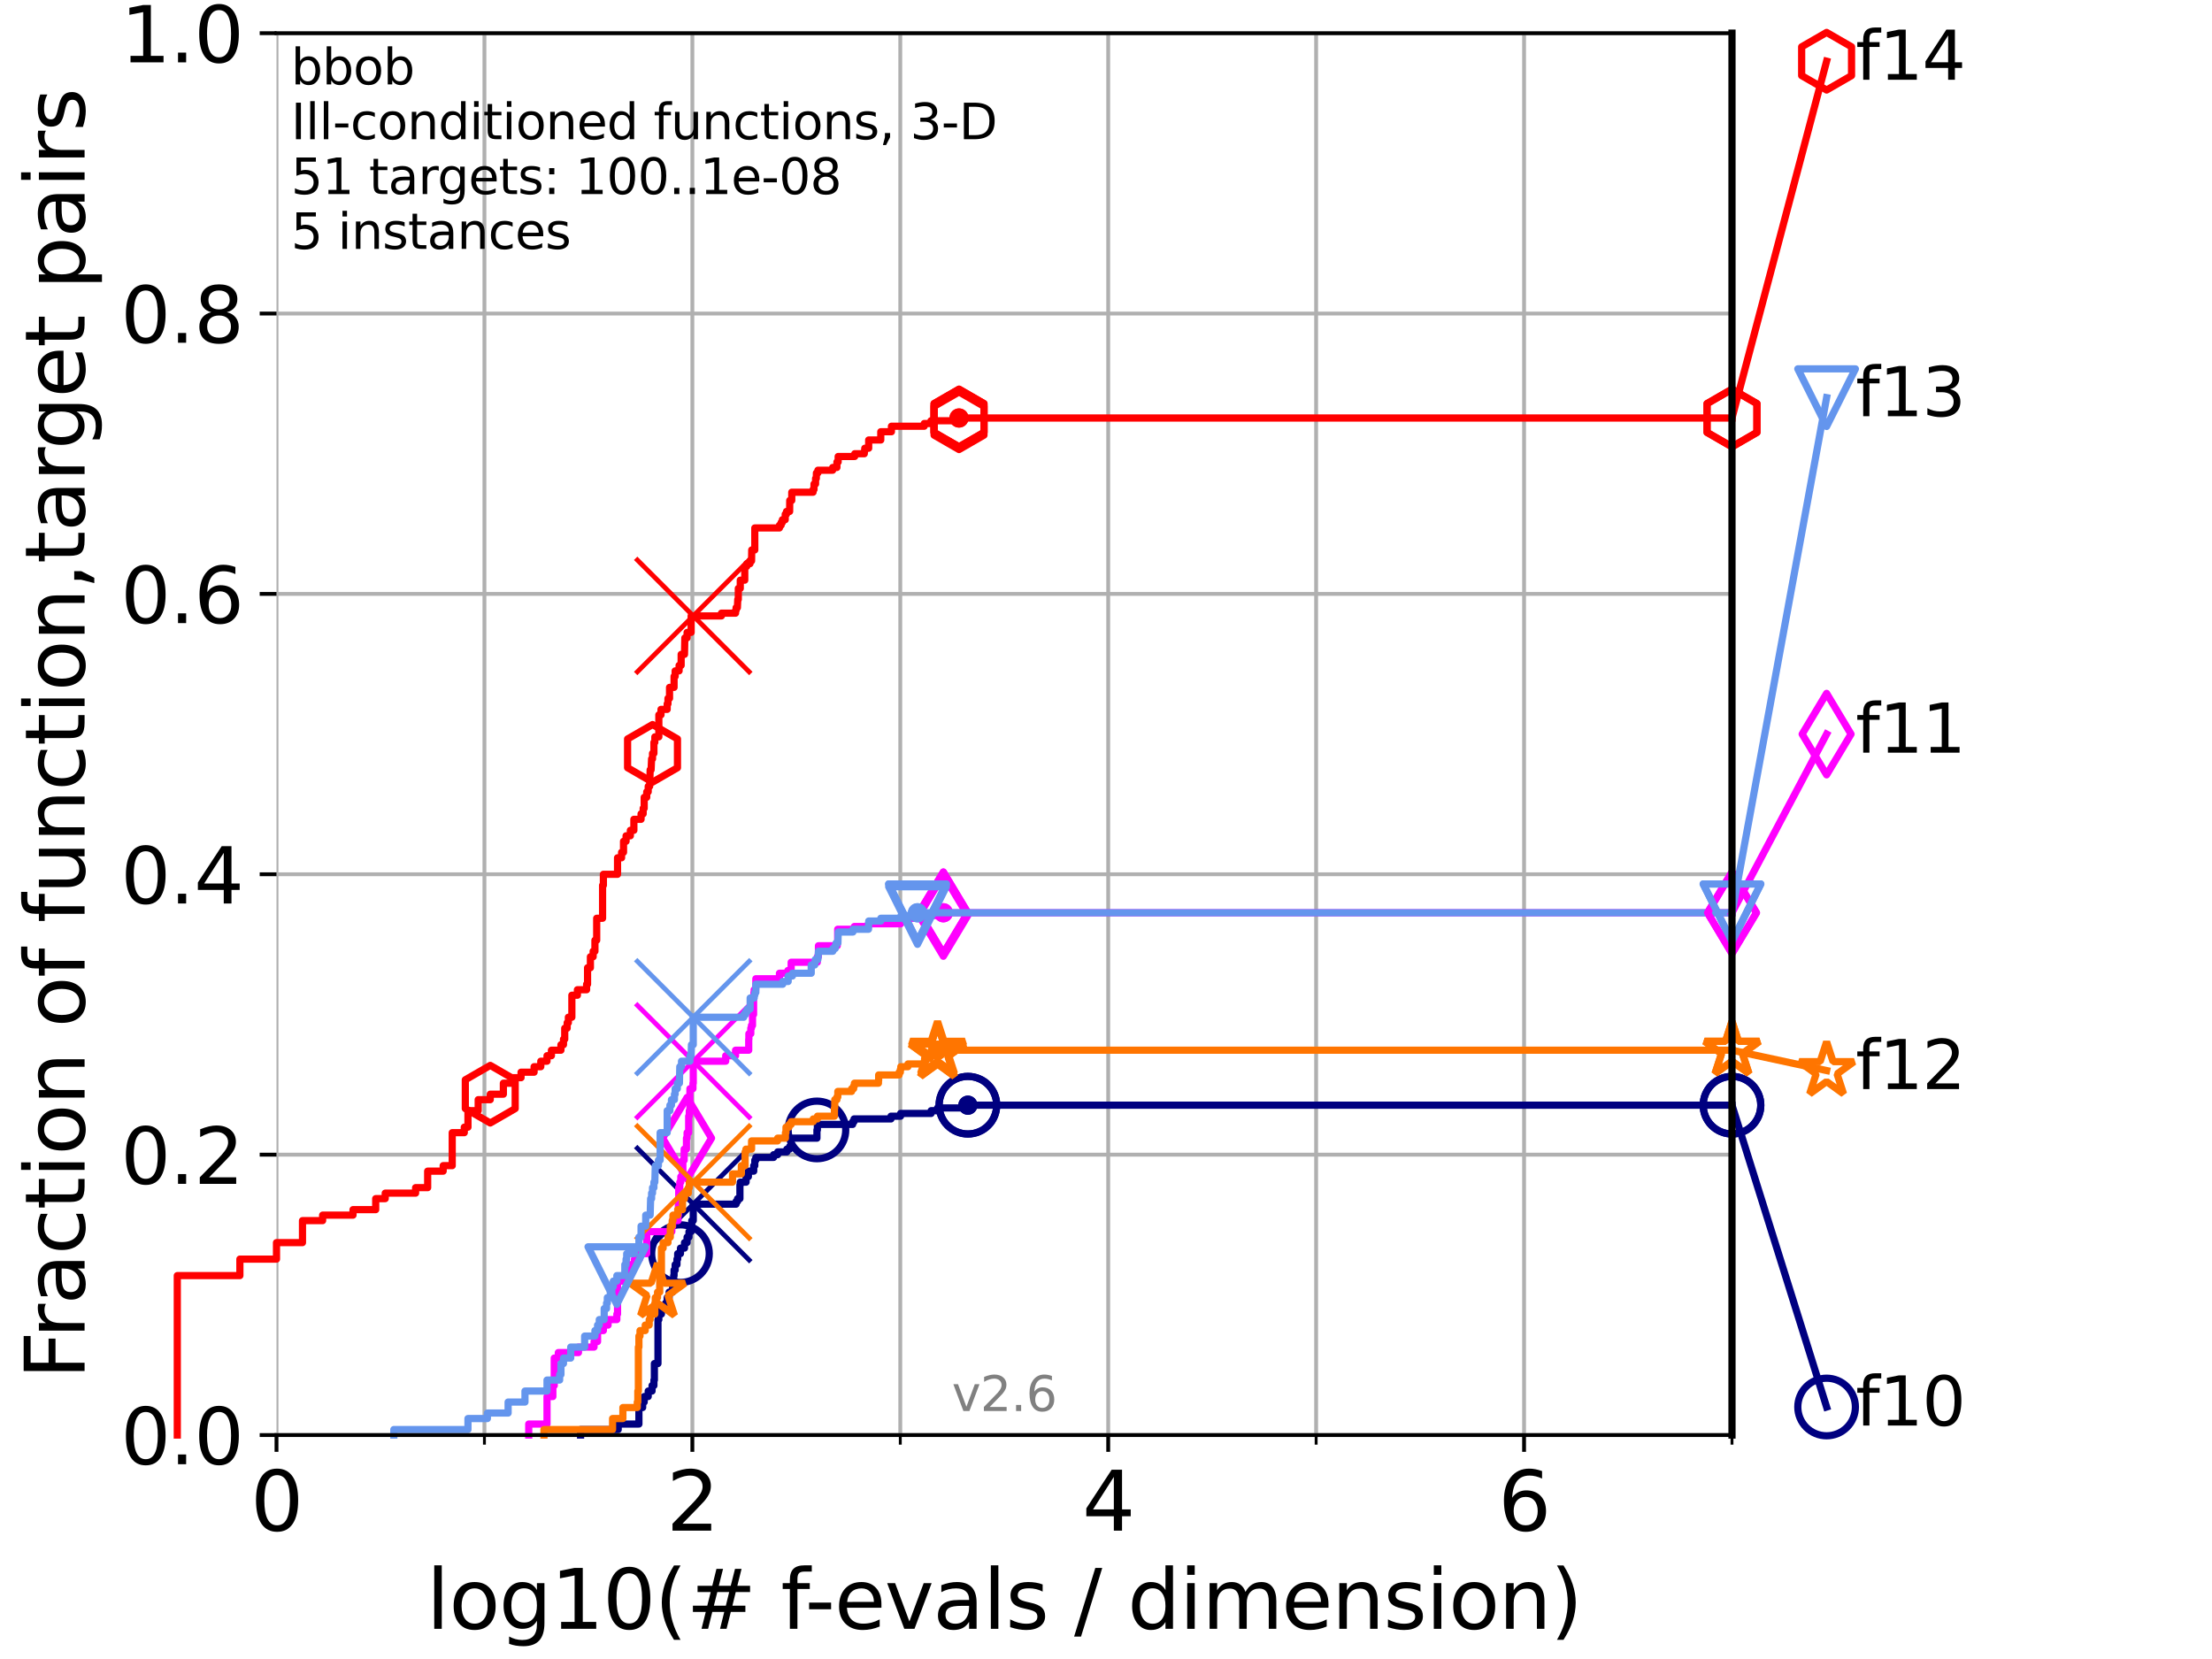<?xml version="1.0" encoding="utf-8" standalone="no"?>
<!DOCTYPE svg PUBLIC "-//W3C//DTD SVG 1.1//EN"
  "http://www.w3.org/Graphics/SVG/1.1/DTD/svg11.dtd">
<svg xmlns:xlink="http://www.w3.org/1999/xlink" width="460.8pt" height="345.6pt" viewBox="0 0 460.8 345.6" xmlns="http://www.w3.org/2000/svg" version="1.1">
 <defs>
  <style type="text/css">*{stroke-linejoin: round; stroke-linecap: butt}</style>
 </defs>
 <g id="figure_1">
  <g id="patch_1">
   <path d="M 0 345.6 
L 460.8 345.6 
L 460.8 0 
L 0 0 
z
" style="fill: #ffffff"/>
  </g>
  <g id="axes_1">
   <g id="patch_2">
    <path d="M 57.6 298.944 
L 360.806 298.944 
L 360.806 6.912 
L 57.6 6.912 
z
" style="fill: #ffffff"/>
   </g>
   <g id="matplotlib.axis_1">
    <g id="xtick_1">
     <g id="line2d_1">
      <path d="M 57.6 298.944 
L 57.6 6.912 
" clip-path="url(#p3098d59715)" style="fill: none; stroke: #b0b0b0; stroke-width: 0.8; stroke-linecap: square"/>
     </g>
     <g id="line2d_2">
      <defs>
       <path id="m1ea07f4e0c" d="M 0 0 
L 0 3.5 
" style="stroke: #000000; stroke-width: 0.8"/>
      </defs>
      <g>
       <use xlink:href="#m1ea07f4e0c" x="57.6" y="298.944" style="stroke: #000000; stroke-width: 0.8"/>
      </g>
     </g>
     <g id="text_1">
      <!-- 0 -->
      <g transform="translate(52.192 318.861)scale(0.17 -0.17)">
       <defs>
        <path id="DejaVuSans-30" d="M 2034 4250 
Q 1547 4250 1301 3770 
Q 1056 3291 1056 2328 
Q 1056 1369 1301 889 
Q 1547 409 2034 409 
Q 2525 409 2770 889 
Q 3016 1369 3016 2328 
Q 3016 3291 2770 3770 
Q 2525 4250 2034 4250 
z
M 2034 4750 
Q 2819 4750 3233 4129 
Q 3647 3509 3647 2328 
Q 3647 1150 3233 529 
Q 2819 -91 2034 -91 
Q 1250 -91 836 529 
Q 422 1150 422 2328 
Q 422 3509 836 4129 
Q 1250 4750 2034 4750 
z
" transform="scale(0.016)"/>
       </defs>
       <use xlink:href="#DejaVuSans-30"/>
      </g>
     </g>
    </g>
    <g id="xtick_2">
     <g id="line2d_3">
      <path d="M 144.23 298.944 
L 144.23 6.912 
" clip-path="url(#p3098d59715)" style="fill: none; stroke: #b0b0b0; stroke-width: 0.8; stroke-linecap: square"/>
     </g>
     <g id="line2d_4">
      <g>
       <use xlink:href="#m1ea07f4e0c" x="144.23" y="298.944" style="stroke: #000000; stroke-width: 0.8"/>
      </g>
     </g>
     <g id="text_2">
      <!-- 2 -->
      <g transform="translate(138.822 318.861)scale(0.17 -0.17)">
       <defs>
        <path id="DejaVuSans-32" d="M 1228 531 
L 3431 531 
L 3431 0 
L 469 0 
L 469 531 
Q 828 903 1448 1529 
Q 2069 2156 2228 2338 
Q 2531 2678 2651 2914 
Q 2772 3150 2772 3378 
Q 2772 3750 2511 3984 
Q 2250 4219 1831 4219 
Q 1534 4219 1204 4116 
Q 875 4013 500 3803 
L 500 4441 
Q 881 4594 1212 4672 
Q 1544 4750 1819 4750 
Q 2544 4750 2975 4387 
Q 3406 4025 3406 3419 
Q 3406 3131 3298 2873 
Q 3191 2616 2906 2266 
Q 2828 2175 2409 1742 
Q 1991 1309 1228 531 
z
" transform="scale(0.016)"/>
       </defs>
       <use xlink:href="#DejaVuSans-32"/>
      </g>
     </g>
    </g>
    <g id="xtick_3">
     <g id="line2d_5">
      <path d="M 230.861 298.944 
L 230.861 6.912 
" clip-path="url(#p3098d59715)" style="fill: none; stroke: #b0b0b0; stroke-width: 0.8; stroke-linecap: square"/>
     </g>
     <g id="line2d_6">
      <g>
       <use xlink:href="#m1ea07f4e0c" x="230.861" y="298.944" style="stroke: #000000; stroke-width: 0.8"/>
      </g>
     </g>
     <g id="text_3">
      <!-- 4 -->
      <g transform="translate(225.453 318.861)scale(0.17 -0.17)">
       <defs>
        <path id="DejaVuSans-34" d="M 2419 4116 
L 825 1625 
L 2419 1625 
L 2419 4116 
z
M 2253 4666 
L 3047 4666 
L 3047 1625 
L 3713 1625 
L 3713 1100 
L 3047 1100 
L 3047 0 
L 2419 0 
L 2419 1100 
L 313 1100 
L 313 1709 
L 2253 4666 
z
" transform="scale(0.016)"/>
       </defs>
       <use xlink:href="#DejaVuSans-34"/>
      </g>
     </g>
    </g>
    <g id="xtick_4">
     <g id="line2d_7">
      <path d="M 317.491 298.944 
L 317.491 6.912 
" clip-path="url(#p3098d59715)" style="fill: none; stroke: #b0b0b0; stroke-width: 0.8; stroke-linecap: square"/>
     </g>
     <g id="line2d_8">
      <g>
       <use xlink:href="#m1ea07f4e0c" x="317.491" y="298.944" style="stroke: #000000; stroke-width: 0.8"/>
      </g>
     </g>
     <g id="text_4">
      <!-- 6 -->
      <g transform="translate(312.083 318.861)scale(0.17 -0.17)">
       <defs>
        <path id="DejaVuSans-36" d="M 2113 2584 
Q 1688 2584 1439 2293 
Q 1191 2003 1191 1497 
Q 1191 994 1439 701 
Q 1688 409 2113 409 
Q 2538 409 2786 701 
Q 3034 994 3034 1497 
Q 3034 2003 2786 2293 
Q 2538 2584 2113 2584 
z
M 3366 4563 
L 3366 3988 
Q 3128 4100 2886 4159 
Q 2644 4219 2406 4219 
Q 1781 4219 1451 3797 
Q 1122 3375 1075 2522 
Q 1259 2794 1537 2939 
Q 1816 3084 2150 3084 
Q 2853 3084 3261 2657 
Q 3669 2231 3669 1497 
Q 3669 778 3244 343 
Q 2819 -91 2113 -91 
Q 1303 -91 875 529 
Q 447 1150 447 2328 
Q 447 3434 972 4092 
Q 1497 4750 2381 4750 
Q 2619 4750 2861 4703 
Q 3103 4656 3366 4563 
z
" transform="scale(0.016)"/>
       </defs>
       <use xlink:href="#DejaVuSans-36"/>
      </g>
     </g>
    </g>
    <g id="xtick_5">
     <g id="line2d_9">
      <path d="M 100.915 298.944 
L 100.915 6.912 
" clip-path="url(#p3098d59715)" style="fill: none; stroke: #b0b0b0; stroke-width: 0.8; stroke-linecap: square"/>
     </g>
     <g id="line2d_10">
      <defs>
       <path id="m744a5eb9d5" d="M 0 0 
L 0 2 
" style="stroke: #000000; stroke-width: 0.6"/>
      </defs>
      <g>
       <use xlink:href="#m744a5eb9d5" x="100.915" y="298.944" style="stroke: #000000; stroke-width: 0.6"/>
      </g>
     </g>
    </g>
    <g id="xtick_6">
     <g id="line2d_11">
      <path d="M 187.546 298.944 
L 187.546 6.912 
" clip-path="url(#p3098d59715)" style="fill: none; stroke: #b0b0b0; stroke-width: 0.8; stroke-linecap: square"/>
     </g>
     <g id="line2d_12">
      <g>
       <use xlink:href="#m744a5eb9d5" x="187.546" y="298.944" style="stroke: #000000; stroke-width: 0.6"/>
      </g>
     </g>
    </g>
    <g id="xtick_7">
     <g id="line2d_13">
      <path d="M 274.176 298.944 
L 274.176 6.912 
" clip-path="url(#p3098d59715)" style="fill: none; stroke: #b0b0b0; stroke-width: 0.8; stroke-linecap: square"/>
     </g>
     <g id="line2d_14">
      <g>
       <use xlink:href="#m744a5eb9d5" x="274.176" y="298.944" style="stroke: #000000; stroke-width: 0.6"/>
      </g>
     </g>
    </g>
    <g id="xtick_8">
     <g id="line2d_15">
      <path d="M 360.806 298.944 
L 360.806 6.912 
" clip-path="url(#p3098d59715)" style="fill: none; stroke: #b0b0b0; stroke-width: 0.8; stroke-linecap: square"/>
     </g>
     <g id="line2d_16">
      <g>
       <use xlink:href="#m744a5eb9d5" x="360.806" y="298.944" style="stroke: #000000; stroke-width: 0.6"/>
      </g>
     </g>
    </g>
    <g id="text_5">
     <!-- log10(# f-evals / dimension) -->
     <g transform="translate(88.823 339.314)scale(0.17 -0.17)">
      <defs>
       <path id="DejaVuSans-6c" d="M 603 4863 
L 1178 4863 
L 1178 0 
L 603 0 
L 603 4863 
z
" transform="scale(0.016)"/>
       <path id="DejaVuSans-6f" d="M 1959 3097 
Q 1497 3097 1228 2736 
Q 959 2375 959 1747 
Q 959 1119 1226 758 
Q 1494 397 1959 397 
Q 2419 397 2687 759 
Q 2956 1122 2956 1747 
Q 2956 2369 2687 2733 
Q 2419 3097 1959 3097 
z
M 1959 3584 
Q 2709 3584 3137 3096 
Q 3566 2609 3566 1747 
Q 3566 888 3137 398 
Q 2709 -91 1959 -91 
Q 1206 -91 779 398 
Q 353 888 353 1747 
Q 353 2609 779 3096 
Q 1206 3584 1959 3584 
z
" transform="scale(0.016)"/>
       <path id="DejaVuSans-67" d="M 2906 1791 
Q 2906 2416 2648 2759 
Q 2391 3103 1925 3103 
Q 1463 3103 1205 2759 
Q 947 2416 947 1791 
Q 947 1169 1205 825 
Q 1463 481 1925 481 
Q 2391 481 2648 825 
Q 2906 1169 2906 1791 
z
M 3481 434 
Q 3481 -459 3084 -895 
Q 2688 -1331 1869 -1331 
Q 1566 -1331 1297 -1286 
Q 1028 -1241 775 -1147 
L 775 -588 
Q 1028 -725 1275 -790 
Q 1522 -856 1778 -856 
Q 2344 -856 2625 -561 
Q 2906 -266 2906 331 
L 2906 616 
Q 2728 306 2450 153 
Q 2172 0 1784 0 
Q 1141 0 747 490 
Q 353 981 353 1791 
Q 353 2603 747 3093 
Q 1141 3584 1784 3584 
Q 2172 3584 2450 3431 
Q 2728 3278 2906 2969 
L 2906 3500 
L 3481 3500 
L 3481 434 
z
" transform="scale(0.016)"/>
       <path id="DejaVuSans-31" d="M 794 531 
L 1825 531 
L 1825 4091 
L 703 3866 
L 703 4441 
L 1819 4666 
L 2450 4666 
L 2450 531 
L 3481 531 
L 3481 0 
L 794 0 
L 794 531 
z
" transform="scale(0.016)"/>
       <path id="DejaVuSans-28" d="M 1984 4856 
Q 1566 4138 1362 3434 
Q 1159 2731 1159 2009 
Q 1159 1288 1364 580 
Q 1569 -128 1984 -844 
L 1484 -844 
Q 1016 -109 783 600 
Q 550 1309 550 2009 
Q 550 2706 781 3412 
Q 1013 4119 1484 4856 
L 1984 4856 
z
" transform="scale(0.016)"/>
       <path id="DejaVuSans-23" d="M 3272 2816 
L 2363 2816 
L 2100 1772 
L 3016 1772 
L 3272 2816 
z
M 2803 4594 
L 2478 3297 
L 3391 3297 
L 3719 4594 
L 4219 4594 
L 3897 3297 
L 4872 3297 
L 4872 2816 
L 3775 2816 
L 3519 1772 
L 4513 1772 
L 4513 1294 
L 3397 1294 
L 3072 0 
L 2572 0 
L 2894 1294 
L 1978 1294 
L 1656 0 
L 1153 0 
L 1478 1294 
L 494 1294 
L 494 1772 
L 1594 1772 
L 1856 2816 
L 850 2816 
L 850 3297 
L 1978 3297 
L 2297 4594 
L 2803 4594 
z
" transform="scale(0.016)"/>
       <path id="DejaVuSans-20" transform="scale(0.016)"/>
       <path id="DejaVuSans-66" d="M 2375 4863 
L 2375 4384 
L 1825 4384 
Q 1516 4384 1395 4259 
Q 1275 4134 1275 3809 
L 1275 3500 
L 2222 3500 
L 2222 3053 
L 1275 3053 
L 1275 0 
L 697 0 
L 697 3053 
L 147 3053 
L 147 3500 
L 697 3500 
L 697 3744 
Q 697 4328 969 4595 
Q 1241 4863 1831 4863 
L 2375 4863 
z
" transform="scale(0.016)"/>
       <path id="DejaVuSans-2d" d="M 313 2009 
L 1997 2009 
L 1997 1497 
L 313 1497 
L 313 2009 
z
" transform="scale(0.016)"/>
       <path id="DejaVuSans-65" d="M 3597 1894 
L 3597 1613 
L 953 1613 
Q 991 1019 1311 708 
Q 1631 397 2203 397 
Q 2534 397 2845 478 
Q 3156 559 3463 722 
L 3463 178 
Q 3153 47 2828 -22 
Q 2503 -91 2169 -91 
Q 1331 -91 842 396 
Q 353 884 353 1716 
Q 353 2575 817 3079 
Q 1281 3584 2069 3584 
Q 2775 3584 3186 3129 
Q 3597 2675 3597 1894 
z
M 3022 2063 
Q 3016 2534 2758 2815 
Q 2500 3097 2075 3097 
Q 1594 3097 1305 2825 
Q 1016 2553 972 2059 
L 3022 2063 
z
" transform="scale(0.016)"/>
       <path id="DejaVuSans-76" d="M 191 3500 
L 800 3500 
L 1894 563 
L 2988 3500 
L 3597 3500 
L 2284 0 
L 1503 0 
L 191 3500 
z
" transform="scale(0.016)"/>
       <path id="DejaVuSans-61" d="M 2194 1759 
Q 1497 1759 1228 1600 
Q 959 1441 959 1056 
Q 959 750 1161 570 
Q 1363 391 1709 391 
Q 2188 391 2477 730 
Q 2766 1069 2766 1631 
L 2766 1759 
L 2194 1759 
z
M 3341 1997 
L 3341 0 
L 2766 0 
L 2766 531 
Q 2569 213 2275 61 
Q 1981 -91 1556 -91 
Q 1019 -91 701 211 
Q 384 513 384 1019 
Q 384 1609 779 1909 
Q 1175 2209 1959 2209 
L 2766 2209 
L 2766 2266 
Q 2766 2663 2505 2880 
Q 2244 3097 1772 3097 
Q 1472 3097 1187 3025 
Q 903 2953 641 2809 
L 641 3341 
Q 956 3463 1253 3523 
Q 1550 3584 1831 3584 
Q 2591 3584 2966 3190 
Q 3341 2797 3341 1997 
z
" transform="scale(0.016)"/>
       <path id="DejaVuSans-73" d="M 2834 3397 
L 2834 2853 
Q 2591 2978 2328 3040 
Q 2066 3103 1784 3103 
Q 1356 3103 1142 2972 
Q 928 2841 928 2578 
Q 928 2378 1081 2264 
Q 1234 2150 1697 2047 
L 1894 2003 
Q 2506 1872 2764 1633 
Q 3022 1394 3022 966 
Q 3022 478 2636 193 
Q 2250 -91 1575 -91 
Q 1294 -91 989 -36 
Q 684 19 347 128 
L 347 722 
Q 666 556 975 473 
Q 1284 391 1588 391 
Q 1994 391 2212 530 
Q 2431 669 2431 922 
Q 2431 1156 2273 1281 
Q 2116 1406 1581 1522 
L 1381 1569 
Q 847 1681 609 1914 
Q 372 2147 372 2553 
Q 372 3047 722 3315 
Q 1072 3584 1716 3584 
Q 2034 3584 2315 3537 
Q 2597 3491 2834 3397 
z
" transform="scale(0.016)"/>
       <path id="DejaVuSans-2f" d="M 1625 4666 
L 2156 4666 
L 531 -594 
L 0 -594 
L 1625 4666 
z
" transform="scale(0.016)"/>
       <path id="DejaVuSans-64" d="M 2906 2969 
L 2906 4863 
L 3481 4863 
L 3481 0 
L 2906 0 
L 2906 525 
Q 2725 213 2448 61 
Q 2172 -91 1784 -91 
Q 1150 -91 751 415 
Q 353 922 353 1747 
Q 353 2572 751 3078 
Q 1150 3584 1784 3584 
Q 2172 3584 2448 3432 
Q 2725 3281 2906 2969 
z
M 947 1747 
Q 947 1113 1208 752 
Q 1469 391 1925 391 
Q 2381 391 2643 752 
Q 2906 1113 2906 1747 
Q 2906 2381 2643 2742 
Q 2381 3103 1925 3103 
Q 1469 3103 1208 2742 
Q 947 2381 947 1747 
z
" transform="scale(0.016)"/>
       <path id="DejaVuSans-69" d="M 603 3500 
L 1178 3500 
L 1178 0 
L 603 0 
L 603 3500 
z
M 603 4863 
L 1178 4863 
L 1178 4134 
L 603 4134 
L 603 4863 
z
" transform="scale(0.016)"/>
       <path id="DejaVuSans-6d" d="M 3328 2828 
Q 3544 3216 3844 3400 
Q 4144 3584 4550 3584 
Q 5097 3584 5394 3201 
Q 5691 2819 5691 2113 
L 5691 0 
L 5113 0 
L 5113 2094 
Q 5113 2597 4934 2840 
Q 4756 3084 4391 3084 
Q 3944 3084 3684 2787 
Q 3425 2491 3425 1978 
L 3425 0 
L 2847 0 
L 2847 2094 
Q 2847 2600 2669 2842 
Q 2491 3084 2119 3084 
Q 1678 3084 1418 2786 
Q 1159 2488 1159 1978 
L 1159 0 
L 581 0 
L 581 3500 
L 1159 3500 
L 1159 2956 
Q 1356 3278 1631 3431 
Q 1906 3584 2284 3584 
Q 2666 3584 2933 3390 
Q 3200 3197 3328 2828 
z
" transform="scale(0.016)"/>
       <path id="DejaVuSans-6e" d="M 3513 2113 
L 3513 0 
L 2938 0 
L 2938 2094 
Q 2938 2591 2744 2837 
Q 2550 3084 2163 3084 
Q 1697 3084 1428 2787 
Q 1159 2491 1159 1978 
L 1159 0 
L 581 0 
L 581 3500 
L 1159 3500 
L 1159 2956 
Q 1366 3272 1645 3428 
Q 1925 3584 2291 3584 
Q 2894 3584 3203 3211 
Q 3513 2838 3513 2113 
z
" transform="scale(0.016)"/>
       <path id="DejaVuSans-29" d="M 513 4856 
L 1013 4856 
Q 1481 4119 1714 3412 
Q 1947 2706 1947 2009 
Q 1947 1309 1714 600 
Q 1481 -109 1013 -844 
L 513 -844 
Q 928 -128 1133 580 
Q 1338 1288 1338 2009 
Q 1338 2731 1133 3434 
Q 928 4138 513 4856 
z
" transform="scale(0.016)"/>
      </defs>
      <use xlink:href="#DejaVuSans-6c"/>
      <use xlink:href="#DejaVuSans-6f" x="27.783"/>
      <use xlink:href="#DejaVuSans-67" x="88.965"/>
      <use xlink:href="#DejaVuSans-31" x="152.441"/>
      <use xlink:href="#DejaVuSans-30" x="216.064"/>
      <use xlink:href="#DejaVuSans-28" x="279.688"/>
      <use xlink:href="#DejaVuSans-23" x="318.701"/>
      <use xlink:href="#DejaVuSans-20" x="402.49"/>
      <use xlink:href="#DejaVuSans-66" x="434.277"/>
      <use xlink:href="#DejaVuSans-2d" x="463.982"/>
      <use xlink:href="#DejaVuSans-65" x="500.066"/>
      <use xlink:href="#DejaVuSans-76" x="561.59"/>
      <use xlink:href="#DejaVuSans-61" x="620.77"/>
      <use xlink:href="#DejaVuSans-6c" x="682.049"/>
      <use xlink:href="#DejaVuSans-73" x="709.832"/>
      <use xlink:href="#DejaVuSans-20" x="761.932"/>
      <use xlink:href="#DejaVuSans-2f" x="793.719"/>
      <use xlink:href="#DejaVuSans-20" x="827.41"/>
      <use xlink:href="#DejaVuSans-64" x="859.197"/>
      <use xlink:href="#DejaVuSans-69" x="922.674"/>
      <use xlink:href="#DejaVuSans-6d" x="950.457"/>
      <use xlink:href="#DejaVuSans-65" x="1047.869"/>
      <use xlink:href="#DejaVuSans-6e" x="1109.393"/>
      <use xlink:href="#DejaVuSans-73" x="1172.771"/>
      <use xlink:href="#DejaVuSans-69" x="1224.871"/>
      <use xlink:href="#DejaVuSans-6f" x="1252.654"/>
      <use xlink:href="#DejaVuSans-6e" x="1313.836"/>
      <use xlink:href="#DejaVuSans-29" x="1377.215"/>
     </g>
    </g>
   </g>
   <g id="matplotlib.axis_2">
    <g id="ytick_1">
     <g id="line2d_17">
      <path d="M 57.6 298.944 
L 360.806 298.944 
" clip-path="url(#p3098d59715)" style="fill: none; stroke: #b0b0b0; stroke-width: 0.8; stroke-linecap: square"/>
     </g>
     <g id="line2d_18">
      <defs>
       <path id="md7c2a3e247" d="M 0 0 
L -3.5 0 
" style="stroke: #000000; stroke-width: 0.8"/>
      </defs>
      <g>
       <use xlink:href="#md7c2a3e247" x="57.6" y="298.944" style="stroke: #000000; stroke-width: 0.8"/>
      </g>
     </g>
     <g id="text_6">
      <!-- 0.0 -->
      <g transform="translate(25.155 305.023)scale(0.16 -0.16)">
       <defs>
        <path id="DejaVuSans-2e" d="M 684 794 
L 1344 794 
L 1344 0 
L 684 0 
L 684 794 
z
" transform="scale(0.016)"/>
       </defs>
       <use xlink:href="#DejaVuSans-30"/>
       <use xlink:href="#DejaVuSans-2e" x="63.623"/>
       <use xlink:href="#DejaVuSans-30" x="95.41"/>
      </g>
     </g>
    </g>
    <g id="ytick_2">
     <g id="line2d_19">
      <path d="M 57.6 240.538 
L 360.806 240.538 
" clip-path="url(#p3098d59715)" style="fill: none; stroke: #b0b0b0; stroke-width: 0.8; stroke-linecap: square"/>
     </g>
     <g id="line2d_20">
      <g>
       <use xlink:href="#md7c2a3e247" x="57.6" y="240.538" style="stroke: #000000; stroke-width: 0.8"/>
      </g>
     </g>
     <g id="text_7">
      <!-- 0.2 -->
      <g transform="translate(25.155 246.616)scale(0.16 -0.16)">
       <use xlink:href="#DejaVuSans-30"/>
       <use xlink:href="#DejaVuSans-2e" x="63.623"/>
       <use xlink:href="#DejaVuSans-32" x="95.41"/>
      </g>
     </g>
    </g>
    <g id="ytick_3">
     <g id="line2d_21">
      <path d="M 57.6 182.131 
L 360.806 182.131 
" clip-path="url(#p3098d59715)" style="fill: none; stroke: #b0b0b0; stroke-width: 0.8; stroke-linecap: square"/>
     </g>
     <g id="line2d_22">
      <g>
       <use xlink:href="#md7c2a3e247" x="57.6" y="182.131" style="stroke: #000000; stroke-width: 0.8"/>
      </g>
     </g>
     <g id="text_8">
      <!-- 0.4 -->
      <g transform="translate(25.155 188.21)scale(0.16 -0.16)">
       <use xlink:href="#DejaVuSans-30"/>
       <use xlink:href="#DejaVuSans-2e" x="63.623"/>
       <use xlink:href="#DejaVuSans-34" x="95.41"/>
      </g>
     </g>
    </g>
    <g id="ytick_4">
     <g id="line2d_23">
      <path d="M 57.6 123.725 
L 360.806 123.725 
" clip-path="url(#p3098d59715)" style="fill: none; stroke: #b0b0b0; stroke-width: 0.8; stroke-linecap: square"/>
     </g>
     <g id="line2d_24">
      <g>
       <use xlink:href="#md7c2a3e247" x="57.6" y="123.725" style="stroke: #000000; stroke-width: 0.8"/>
      </g>
     </g>
     <g id="text_9">
      <!-- 0.6 -->
      <g transform="translate(25.155 129.804)scale(0.16 -0.16)">
       <use xlink:href="#DejaVuSans-30"/>
       <use xlink:href="#DejaVuSans-2e" x="63.623"/>
       <use xlink:href="#DejaVuSans-36" x="95.41"/>
      </g>
     </g>
    </g>
    <g id="ytick_5">
     <g id="line2d_25">
      <path d="M 57.6 65.318 
L 360.806 65.318 
" clip-path="url(#p3098d59715)" style="fill: none; stroke: #b0b0b0; stroke-width: 0.8; stroke-linecap: square"/>
     </g>
     <g id="line2d_26">
      <g>
       <use xlink:href="#md7c2a3e247" x="57.6" y="65.318" style="stroke: #000000; stroke-width: 0.8"/>
      </g>
     </g>
     <g id="text_10">
      <!-- 0.8 -->
      <g transform="translate(25.155 71.397)scale(0.16 -0.16)">
       <defs>
        <path id="DejaVuSans-38" d="M 2034 2216 
Q 1584 2216 1326 1975 
Q 1069 1734 1069 1313 
Q 1069 891 1326 650 
Q 1584 409 2034 409 
Q 2484 409 2743 651 
Q 3003 894 3003 1313 
Q 3003 1734 2745 1975 
Q 2488 2216 2034 2216 
z
M 1403 2484 
Q 997 2584 770 2862 
Q 544 3141 544 3541 
Q 544 4100 942 4425 
Q 1341 4750 2034 4750 
Q 2731 4750 3128 4425 
Q 3525 4100 3525 3541 
Q 3525 3141 3298 2862 
Q 3072 2584 2669 2484 
Q 3125 2378 3379 2068 
Q 3634 1759 3634 1313 
Q 3634 634 3220 271 
Q 2806 -91 2034 -91 
Q 1263 -91 848 271 
Q 434 634 434 1313 
Q 434 1759 690 2068 
Q 947 2378 1403 2484 
z
M 1172 3481 
Q 1172 3119 1398 2916 
Q 1625 2713 2034 2713 
Q 2441 2713 2670 2916 
Q 2900 3119 2900 3481 
Q 2900 3844 2670 4047 
Q 2441 4250 2034 4250 
Q 1625 4250 1398 4047 
Q 1172 3844 1172 3481 
z
" transform="scale(0.016)"/>
       </defs>
       <use xlink:href="#DejaVuSans-30"/>
       <use xlink:href="#DejaVuSans-2e" x="63.623"/>
       <use xlink:href="#DejaVuSans-38" x="95.41"/>
      </g>
     </g>
    </g>
    <g id="ytick_6">
     <g id="line2d_27">
      <path d="M 57.6 6.912 
L 360.806 6.912 
" clip-path="url(#p3098d59715)" style="fill: none; stroke: #b0b0b0; stroke-width: 0.8; stroke-linecap: square"/>
     </g>
     <g id="line2d_28">
      <g>
       <use xlink:href="#md7c2a3e247" x="57.6" y="6.912" style="stroke: #000000; stroke-width: 0.8"/>
      </g>
     </g>
     <g id="text_11">
      <!-- 1.0 -->
      <g transform="translate(25.155 12.991)scale(0.16 -0.16)">
       <use xlink:href="#DejaVuSans-31"/>
       <use xlink:href="#DejaVuSans-2e" x="63.623"/>
       <use xlink:href="#DejaVuSans-30" x="95.41"/>
      </g>
     </g>
    </g>
    <g id="text_12">
     <!-- Fraction of function,target pairs -->
     <g transform="translate(17.62 287.313)rotate(-90)scale(0.17 -0.17)">
      <defs>
       <path id="DejaVuSans-46" d="M 628 4666 
L 3309 4666 
L 3309 4134 
L 1259 4134 
L 1259 2759 
L 3109 2759 
L 3109 2228 
L 1259 2228 
L 1259 0 
L 628 0 
L 628 4666 
z
" transform="scale(0.016)"/>
       <path id="DejaVuSans-72" d="M 2631 2963 
Q 2534 3019 2420 3045 
Q 2306 3072 2169 3072 
Q 1681 3072 1420 2755 
Q 1159 2438 1159 1844 
L 1159 0 
L 581 0 
L 581 3500 
L 1159 3500 
L 1159 2956 
Q 1341 3275 1631 3429 
Q 1922 3584 2338 3584 
Q 2397 3584 2469 3576 
Q 2541 3569 2628 3553 
L 2631 2963 
z
" transform="scale(0.016)"/>
       <path id="DejaVuSans-63" d="M 3122 3366 
L 3122 2828 
Q 2878 2963 2633 3030 
Q 2388 3097 2138 3097 
Q 1578 3097 1268 2742 
Q 959 2388 959 1747 
Q 959 1106 1268 751 
Q 1578 397 2138 397 
Q 2388 397 2633 464 
Q 2878 531 3122 666 
L 3122 134 
Q 2881 22 2623 -34 
Q 2366 -91 2075 -91 
Q 1284 -91 818 406 
Q 353 903 353 1747 
Q 353 2603 823 3093 
Q 1294 3584 2113 3584 
Q 2378 3584 2631 3529 
Q 2884 3475 3122 3366 
z
" transform="scale(0.016)"/>
       <path id="DejaVuSans-74" d="M 1172 4494 
L 1172 3500 
L 2356 3500 
L 2356 3053 
L 1172 3053 
L 1172 1153 
Q 1172 725 1289 603 
Q 1406 481 1766 481 
L 2356 481 
L 2356 0 
L 1766 0 
Q 1100 0 847 248 
Q 594 497 594 1153 
L 594 3053 
L 172 3053 
L 172 3500 
L 594 3500 
L 594 4494 
L 1172 4494 
z
" transform="scale(0.016)"/>
       <path id="DejaVuSans-75" d="M 544 1381 
L 544 3500 
L 1119 3500 
L 1119 1403 
Q 1119 906 1312 657 
Q 1506 409 1894 409 
Q 2359 409 2629 706 
Q 2900 1003 2900 1516 
L 2900 3500 
L 3475 3500 
L 3475 0 
L 2900 0 
L 2900 538 
Q 2691 219 2414 64 
Q 2138 -91 1772 -91 
Q 1169 -91 856 284 
Q 544 659 544 1381 
z
M 1991 3584 
L 1991 3584 
z
" transform="scale(0.016)"/>
       <path id="DejaVuSans-2c" d="M 750 794 
L 1409 794 
L 1409 256 
L 897 -744 
L 494 -744 
L 750 256 
L 750 794 
z
" transform="scale(0.016)"/>
       <path id="DejaVuSans-70" d="M 1159 525 
L 1159 -1331 
L 581 -1331 
L 581 3500 
L 1159 3500 
L 1159 2969 
Q 1341 3281 1617 3432 
Q 1894 3584 2278 3584 
Q 2916 3584 3314 3078 
Q 3713 2572 3713 1747 
Q 3713 922 3314 415 
Q 2916 -91 2278 -91 
Q 1894 -91 1617 61 
Q 1341 213 1159 525 
z
M 3116 1747 
Q 3116 2381 2855 2742 
Q 2594 3103 2138 3103 
Q 1681 3103 1420 2742 
Q 1159 2381 1159 1747 
Q 1159 1113 1420 752 
Q 1681 391 2138 391 
Q 2594 391 2855 752 
Q 3116 1113 3116 1747 
z
" transform="scale(0.016)"/>
      </defs>
      <use xlink:href="#DejaVuSans-46"/>
      <use xlink:href="#DejaVuSans-72" x="50.27"/>
      <use xlink:href="#DejaVuSans-61" x="91.383"/>
      <use xlink:href="#DejaVuSans-63" x="152.662"/>
      <use xlink:href="#DejaVuSans-74" x="207.643"/>
      <use xlink:href="#DejaVuSans-69" x="246.852"/>
      <use xlink:href="#DejaVuSans-6f" x="274.635"/>
      <use xlink:href="#DejaVuSans-6e" x="335.816"/>
      <use xlink:href="#DejaVuSans-20" x="399.195"/>
      <use xlink:href="#DejaVuSans-6f" x="430.982"/>
      <use xlink:href="#DejaVuSans-66" x="492.164"/>
      <use xlink:href="#DejaVuSans-20" x="527.369"/>
      <use xlink:href="#DejaVuSans-66" x="559.156"/>
      <use xlink:href="#DejaVuSans-75" x="594.361"/>
      <use xlink:href="#DejaVuSans-6e" x="657.74"/>
      <use xlink:href="#DejaVuSans-63" x="721.119"/>
      <use xlink:href="#DejaVuSans-74" x="776.1"/>
      <use xlink:href="#DejaVuSans-69" x="815.309"/>
      <use xlink:href="#DejaVuSans-6f" x="843.092"/>
      <use xlink:href="#DejaVuSans-6e" x="904.273"/>
      <use xlink:href="#DejaVuSans-2c" x="967.652"/>
      <use xlink:href="#DejaVuSans-74" x="999.439"/>
      <use xlink:href="#DejaVuSans-61" x="1038.648"/>
      <use xlink:href="#DejaVuSans-72" x="1099.928"/>
      <use xlink:href="#DejaVuSans-67" x="1139.291"/>
      <use xlink:href="#DejaVuSans-65" x="1202.768"/>
      <use xlink:href="#DejaVuSans-74" x="1264.291"/>
      <use xlink:href="#DejaVuSans-20" x="1303.5"/>
      <use xlink:href="#DejaVuSans-70" x="1335.287"/>
      <use xlink:href="#DejaVuSans-61" x="1398.764"/>
      <use xlink:href="#DejaVuSans-69" x="1460.043"/>
      <use xlink:href="#DejaVuSans-72" x="1487.826"/>
      <use xlink:href="#DejaVuSans-73" x="1528.939"/>
     </g>
    </g>
   </g>
   <g id="line2d_29">
    <defs>
     <path id="m4c33e633e8" d="M 0 1.5 
C 0.398 1.5 0.779 1.342 1.061 1.061 
C 1.342 0.779 1.5 0.398 1.5 0 
C 1.5 -0.398 1.342 -0.779 1.061 -1.061 
C 0.779 -1.342 0.398 -1.5 0 -1.5 
C -0.398 -1.5 -0.779 -1.342 -1.061 -1.061 
C -1.342 -0.779 -1.5 -0.398 -1.5 0 
C -1.5 0.398 -1.342 0.779 -1.061 1.061 
C -0.779 1.342 -0.398 1.5 0 1.5 
z
" style="stroke: #000080"/>
    </defs>
    <g>
     <use xlink:href="#m4c33e633e8" x="201.631" y="230.231" style="fill: #000080; stroke: #000080"/>
     <use xlink:href="#m4c33e633e8" x="201.631" y="230.231" style="fill: #000080; stroke: #000080"/>
    </g>
   </g>
   <g id="line2d_30">
    <path d="M 120.944 298.944 
L 120.944 297.799 
L 128.786 297.799 
L 128.786 296.654 
L 133.098 296.654 
L 133.098 293.218 
L 133.875 293.218 
L 133.875 292.073 
L 134.198 292.073 
L 134.198 290.927 
L 135.034 290.927 
L 135.034 289.782 
L 135.835 289.782 
L 135.835 288.637 
L 136.223 288.637 
L 136.223 287.492 
L 136.319 287.492 
L 136.319 284.056 
L 137.067 284.056 
L 137.067 274.894 
L 137.25 274.894 
L 137.25 273.749 
L 137.788 273.749 
L 137.788 272.604 
L 138.651 272.604 
L 138.651 271.459 
L 138.985 271.459 
L 138.985 270.313 
L 139.395 270.313 
L 139.395 269.168 
L 140.111 269.168 
L 140.111 266.878 
L 140.344 266.878 
L 140.344 265.733 
L 140.421 265.733 
L 140.421 264.587 
L 140.65 264.587 
L 140.65 263.442 
L 141.025 263.442 
L 141.025 262.297 
L 141.173 262.297 
L 141.173 261.152 
L 141.754 261.152 
L 141.754 260.006 
L 142.594 260.006 
L 142.594 258.861 
L 143.133 258.861 
L 143.133 257.716 
L 143.528 257.716 
L 143.528 256.571 
L 143.978 256.571 
L 143.978 255.426 
L 144.105 255.426 
L 144.105 254.28 
L 144.418 254.28 
L 144.418 250.845 
L 153.344 250.845 
L 153.344 250.272 
L 153.651 250.272 
L 153.651 249.699 
L 154.138 249.699 
L 154.138 246.836 
L 154.212 246.836 
L 154.212 246.264 
L 155.426 246.264 
L 155.426 245.118 
L 155.904 245.118 
L 155.904 243.973 
L 157.017 243.973 
L 157.017 242.828 
L 157.238 242.828 
L 157.238 241.683 
L 157.457 241.683 
L 157.457 241.11 
L 161.164 241.11 
L 161.164 240.538 
L 162.011 240.538 
L 162.011 239.965 
L 163.91 239.965 
L 163.91 239.392 
L 164.496 239.392 
L 164.496 238.82 
L 164.792 238.82 
L 164.792 237.102 
L 170.183 237.102 
L 170.183 235.384 
L 170.277 235.384 
L 170.277 234.239 
L 177.62 234.239 
L 177.62 233.666 
L 177.915 233.666 
L 177.915 233.094 
L 185.612 233.094 
L 185.612 232.521 
L 187.608 232.521 
L 187.608 231.948 
L 193.973 231.948 
L 193.973 231.376 
L 195.302 231.376 
L 195.302 230.803 
L 201.631 230.803 
L 201.631 230.231 
L 360.806 230.231 
" style="fill: none; stroke: #000080; stroke-width: 1.5; stroke-linecap: square"/>
   </g>
   <g id="line2d_31">
    <defs>
     <path id="mf0138a4300" d="M 0 6 
C 1.591 6 3.117 5.368 4.243 4.243 
C 5.368 3.117 6 1.591 6 0 
C 6 -1.591 5.368 -3.117 4.243 -4.243 
C 3.117 -5.368 1.591 -6 0 -6 
C -1.591 -6 -3.117 -5.368 -4.243 -4.243 
C -5.368 -3.117 -6 -1.591 -6 0 
C -6 1.591 -5.368 3.117 -4.243 4.243 
C -3.117 5.368 -1.591 6 0 6 
z
" style="stroke: #000080; stroke-width: 1.5"/>
    </defs>
    <g>
     <use xlink:href="#mf0138a4300" x="141.754" y="261.152" style="fill-opacity: 0; stroke: #000080; stroke-width: 1.5"/>
     <use xlink:href="#mf0138a4300" x="170.183" y="235.384" style="fill-opacity: 0; stroke: #000080; stroke-width: 1.5"/>
     <use xlink:href="#mf0138a4300" x="201.631" y="230.231" style="fill-opacity: 0; stroke: #000080; stroke-width: 1.5"/>
     <use xlink:href="#mf0138a4300" x="201.631" y="230.231" style="fill-opacity: 0; stroke: #000080; stroke-width: 1.5"/>
     <use xlink:href="#mf0138a4300" x="360.806" y="230.231" style="fill-opacity: 0; stroke: #000080; stroke-width: 1.5"/>
    </g>
   </g>
   <g id="line2d_32">
    <path style="fill: none; stroke: #000080; stroke-width: 1.5; stroke-linecap: square"/>
    <g/>
   </g>
   <g id="line2d_33">
    <path d="M 144.418 250.845 
" clip-path="url(#p3098d59715)" style="fill: none; stroke: #000080; stroke-width: 1.5; stroke-linecap: square"/>
    <defs>
     <path id="m4613fcf5e8" d="M -12 12 
L 12 -12 
M -12 -12 
L 12 12 
" style="stroke: #000080"/>
    </defs>
    <g clip-path="url(#p3098d59715)">
     <use xlink:href="#m4613fcf5e8" x="144.418" y="250.845" style="fill: #000080; stroke: #000080"/>
    </g>
   </g>
   <g id="line2d_34">
    <defs>
     <path id="m03e5b9080c" d="M 0 1.5 
C 0.398 1.5 0.779 1.342 1.061 1.061 
C 1.342 0.779 1.5 0.398 1.5 0 
C 1.5 -0.398 1.342 -0.779 1.061 -1.061 
C 0.779 -1.342 0.398 -1.5 0 -1.5 
C -0.398 -1.5 -0.779 -1.342 -1.061 -1.061 
C -1.342 -0.779 -1.5 -0.398 -1.5 0 
C -1.5 0.398 -1.342 0.779 -1.061 1.061 
C -0.779 1.342 -0.398 1.5 0 1.5 
z
" style="stroke: #ff00ff"/>
    </defs>
    <g>
     <use xlink:href="#m03e5b9080c" x="196.516" y="190.148" style="fill: #ff00ff; stroke: #ff00ff"/>
     <use xlink:href="#m03e5b9080c" x="196.516" y="190.148" style="fill: #ff00ff; stroke: #ff00ff"/>
    </g>
   </g>
   <g id="line2d_35">
    <path d="M 110.145 298.944 
L 110.145 296.654 
L 113.954 296.654 
L 113.954 290.927 
L 115.168 290.927 
L 115.168 288.637 
L 115.46 288.637 
L 115.46 282.911 
L 116.309 282.911 
L 116.309 281.766 
L 120.507 281.766 
L 120.507 280.62 
L 123.751 280.62 
L 123.751 279.475 
L 124.482 279.475 
L 124.482 277.185 
L 125.696 277.185 
L 125.696 276.04 
L 126.677 276.04 
L 126.677 274.894 
L 128.499 274.894 
L 128.499 273.749 
L 128.643 273.749 
L 128.643 266.878 
L 130.683 266.878 
L 130.683 265.733 
L 131.065 265.733 
L 131.065 263.442 
L 132.169 263.442 
L 132.169 262.297 
L 133.211 262.297 
L 133.211 261.152 
L 134.725 261.152 
L 134.725 256.571 
L 139.954 256.571 
L 139.954 255.426 
L 140.111 255.426 
L 140.111 254.28 
L 141.247 254.28 
L 141.247 253.135 
L 141.32 253.135 
L 141.32 250.845 
L 141.393 250.845 
L 141.393 247.409 
L 141.611 247.409 
L 141.611 246.264 
L 141.826 246.264 
L 141.826 245.118 
L 142.179 245.118 
L 142.179 243.973 
L 142.248 243.973 
L 142.248 241.683 
L 142.525 241.683 
L 142.525 239.392 
L 143 239.392 
L 143 237.102 
L 143.133 237.102 
L 143.133 235.957 
L 143.462 235.957 
L 143.462 232.521 
L 143.593 232.521 
L 143.593 231.376 
L 143.722 231.376 
L 143.722 226.795 
L 144.355 226.795 
L 144.355 225.65 
L 144.418 225.65 
L 144.418 221.069 
L 151.177 221.069 
L 151.177 219.924 
L 153.228 219.924 
L 153.228 218.778 
L 155.972 218.778 
L 155.972 216.488 
L 156.005 216.488 
L 156.005 215.343 
L 156.403 215.343 
L 156.403 214.197 
L 156.534 214.197 
L 156.534 213.625 
L 156.761 213.625 
L 156.761 211.334 
L 156.985 211.334 
L 156.985 207.326 
L 157.049 207.326 
L 157.049 206.754 
L 157.112 206.754 
L 157.112 206.181 
L 157.426 206.181 
L 157.426 205.608 
L 157.457 205.608 
L 157.457 203.89 
L 162.373 203.89 
L 162.373 202.745 
L 164.129 202.745 
L 164.129 202.173 
L 164.813 202.173 
L 164.813 200.455 
L 170.262 200.455 
L 170.262 199.31 
L 170.48 199.31 
L 170.48 198.737 
L 170.496 198.737 
L 170.496 197.019 
L 174.418 197.019 
L 174.418 196.446 
L 174.506 196.446 
L 174.506 193.583 
L 177.968 193.583 
L 177.968 193.011 
L 180.89 193.011 
L 180.89 192.438 
L 187.639 192.438 
L 187.639 191.293 
L 191.085 191.293 
L 191.085 190.72 
L 196.516 190.72 
L 196.516 190.148 
L 360.806 190.148 
" style="fill: none; stroke: #ff00ff; stroke-width: 1.5; stroke-linecap: square"/>
   </g>
   <g id="line2d_36">
    <defs>
     <path id="m894b71a34d" d="M -0 8.485 
L 5.091 0 
L 0 -8.485 
L -5.091 -0 
z
" style="stroke: #ff00ff; stroke-width: 1.5; stroke-linejoin: miter"/>
    </defs>
    <g>
     <use xlink:href="#m894b71a34d" x="143.133" y="237.102" style="fill-opacity: 0; stroke: #ff00ff; stroke-width: 1.5; stroke-linejoin: miter"/>
     <use xlink:href="#m894b71a34d" x="196.516" y="190.72" style="fill-opacity: 0; stroke: #ff00ff; stroke-width: 1.5; stroke-linejoin: miter"/>
     <use xlink:href="#m894b71a34d" x="196.516" y="190.148" style="fill-opacity: 0; stroke: #ff00ff; stroke-width: 1.5; stroke-linejoin: miter"/>
     <use xlink:href="#m894b71a34d" x="196.516" y="190.148" style="fill-opacity: 0; stroke: #ff00ff; stroke-width: 1.5; stroke-linejoin: miter"/>
     <use xlink:href="#m894b71a34d" x="360.806" y="190.148" style="fill-opacity: 0; stroke: #ff00ff; stroke-width: 1.5; stroke-linejoin: miter"/>
    </g>
   </g>
   <g id="line2d_37">
    <path style="fill: none; stroke: #ff00ff; stroke-width: 1.5; stroke-linecap: square"/>
    <g/>
   </g>
   <g id="line2d_38">
    <path d="M 144.418 221.069 
" clip-path="url(#p3098d59715)" style="fill: none; stroke: #ff00ff; stroke-width: 1.5; stroke-linecap: square"/>
    <defs>
     <path id="mf18d58afd0" d="M -12 12 
L 12 -12 
M -12 -12 
L 12 12 
" style="stroke: #ff00ff"/>
    </defs>
    <g clip-path="url(#p3098d59715)">
     <use xlink:href="#mf18d58afd0" x="144.418" y="221.069" style="fill: #ff00ff; stroke: #ff00ff"/>
    </g>
   </g>
   <g id="line2d_39">
    <defs>
     <path id="ma4faddd05e" d="M 0 1.5 
C 0.398 1.5 0.779 1.342 1.061 1.061 
C 1.342 0.779 1.5 0.398 1.5 0 
C 1.5 -0.398 1.342 -0.779 1.061 -1.061 
C 0.779 -1.342 0.398 -1.5 0 -1.5 
C -0.398 -1.5 -0.779 -1.342 -1.061 -1.061 
C -1.342 -0.779 -1.5 -0.398 -1.5 0 
C -1.5 0.398 -1.342 0.779 -1.061 1.061 
C -0.779 1.342 -0.398 1.5 0 1.5 
z
" style="stroke: #ff7500"/>
    </defs>
    <g>
     <use xlink:href="#ma4faddd05e" x="195.306" y="218.778" style="fill: #ff7500; stroke: #ff7500"/>
     <use xlink:href="#ma4faddd05e" x="195.306" y="218.778" style="fill: #ff7500; stroke: #ff7500"/>
    </g>
   </g>
   <g id="line2d_40">
    <path d="M 113.317 298.944 
L 113.317 297.799 
L 127.61 297.799 
L 127.61 295.508 
L 129.759 295.508 
L 129.759 293.218 
L 132.755 293.218 
L 132.755 292.073 
L 132.87 292.073 
L 132.87 289.782 
L 132.984 289.782 
L 132.984 280.62 
L 133.098 280.62 
L 133.098 278.33 
L 133.323 278.33 
L 133.323 277.185 
L 134.411 277.185 
L 134.411 276.04 
L 135.238 276.04 
L 135.238 274.894 
L 135.439 274.894 
L 135.439 273.749 
L 136.414 273.749 
L 136.414 271.459 
L 136.509 271.459 
L 136.509 270.313 
L 136.975 270.313 
L 136.975 269.168 
L 137.431 269.168 
L 137.431 265.733 
L 137.788 265.733 
L 137.788 260.006 
L 138.138 260.006 
L 138.138 258.861 
L 139.15 258.861 
L 139.15 257.716 
L 139.637 257.716 
L 139.637 255.426 
L 140.033 255.426 
L 140.033 254.28 
L 140.189 254.28 
L 140.189 253.135 
L 141.173 253.135 
L 141.173 251.99 
L 142.179 251.99 
L 142.179 249.699 
L 142.594 249.699 
L 142.594 248.554 
L 143.397 248.554 
L 143.397 247.409 
L 143.593 247.409 
L 143.593 246.264 
L 152.596 246.264 
L 152.596 244.546 
L 154.432 244.546 
L 154.432 242.828 
L 155.218 242.828 
L 155.218 239.965 
L 155.392 239.965 
L 155.392 239.392 
L 156.567 239.392 
L 156.567 237.675 
L 161.987 237.675 
L 161.987 237.102 
L 163.622 237.102 
L 163.622 235.957 
L 163.733 235.957 
L 163.733 234.811 
L 164.367 234.811 
L 164.367 234.239 
L 164.813 234.239 
L 164.813 233.666 
L 169.41 233.666 
L 169.41 233.094 
L 170.293 233.094 
L 170.293 232.521 
L 173.83 232.521 
L 173.83 230.803 
L 173.895 230.803 
L 173.895 229.085 
L 174.343 229.085 
L 174.343 228.513 
L 174.531 228.513 
L 174.531 227.368 
L 177.406 227.368 
L 177.406 226.795 
L 177.831 226.795 
L 177.831 226.222 
L 177.988 226.222 
L 177.988 225.65 
L 183 225.65 
L 183 225.077 
L 183.04 225.077 
L 183.04 223.932 
L 187.306 223.932 
L 187.306 223.359 
L 187.558 223.359 
L 187.558 222.787 
L 187.652 222.787 
L 187.652 222.214 
L 189.138 222.214 
L 189.138 221.641 
L 192.534 221.641 
L 192.534 221.069 
L 192.606 221.069 
L 192.606 220.496 
L 193.758 220.496 
L 193.758 219.924 
L 193.938 219.924 
L 193.938 219.351 
L 195.306 219.351 
L 195.306 218.778 
L 360.806 218.778 
" style="fill: none; stroke: #ff7500; stroke-width: 1.5; stroke-linecap: square"/>
   </g>
   <g id="line2d_41">
    <defs>
     <path id="m84f020d077" d="M 0 -6 
L -1.347 -1.854 
L -5.706 -1.854 
L -2.18 0.708 
L -3.527 4.854 
L -0 2.292 
L 3.527 4.854 
L 2.18 0.708 
L 5.706 -1.854 
L 1.347 -1.854 
z
" style="stroke: #ff7500; stroke-width: 1.5; stroke-linejoin: bevel"/>
    </defs>
    <g>
     <use xlink:href="#m84f020d077" x="136.975" y="269.168" style="fill-opacity: 0; stroke: #ff7500; stroke-width: 1.5; stroke-linejoin: bevel"/>
     <use xlink:href="#m84f020d077" x="195.306" y="219.351" style="fill-opacity: 0; stroke: #ff7500; stroke-width: 1.5; stroke-linejoin: bevel"/>
     <use xlink:href="#m84f020d077" x="195.306" y="219.351" style="fill-opacity: 0; stroke: #ff7500; stroke-width: 1.5; stroke-linejoin: bevel"/>
     <use xlink:href="#m84f020d077" x="195.306" y="218.778" style="fill-opacity: 0; stroke: #ff7500; stroke-width: 1.5; stroke-linejoin: bevel"/>
     <use xlink:href="#m84f020d077" x="360.806" y="218.778" style="fill-opacity: 0; stroke: #ff7500; stroke-width: 1.5; stroke-linejoin: bevel"/>
    </g>
   </g>
   <g id="line2d_42">
    <path style="fill: none; stroke: #ff7500; stroke-width: 1.5; stroke-linecap: square"/>
    <g/>
   </g>
   <g id="line2d_43">
    <path d="M 144.418 246.264 
" clip-path="url(#p3098d59715)" style="fill: none; stroke: #ff7500; stroke-width: 1.5; stroke-linecap: square"/>
    <defs>
     <path id="m8f900773a0" d="M -12 12 
L 12 -12 
M -12 -12 
L 12 12 
" style="stroke: #ff7500"/>
    </defs>
    <g clip-path="url(#p3098d59715)">
     <use xlink:href="#m8f900773a0" x="144.418" y="246.264" style="fill: #ff7500; stroke: #ff7500"/>
    </g>
   </g>
   <g id="line2d_44">
    <defs>
     <path id="m6419b1c774" d="M 0 1.5 
C 0.398 1.5 0.779 1.342 1.061 1.061 
C 1.342 0.779 1.5 0.398 1.5 0 
C 1.5 -0.398 1.342 -0.779 1.061 -1.061 
C 0.779 -1.342 0.398 -1.5 0 -1.5 
C -0.398 -1.5 -0.779 -1.342 -1.061 -1.061 
C -1.342 -0.779 -1.5 -0.398 -1.5 0 
C -1.5 0.398 -1.342 0.779 -1.061 1.061 
C -0.779 1.342 -0.398 1.5 0 1.5 
z
" style="stroke: #6495ed"/>
    </defs>
    <g>
     <use xlink:href="#m6419b1c774" x="191.131" y="190.148" style="fill: #6495ed; stroke: #6495ed"/>
     <use xlink:href="#m6419b1c774" x="191.131" y="190.148" style="fill: #6495ed; stroke: #6495ed"/>
    </g>
   </g>
   <g id="line2d_45">
    <path d="M 82.042 298.944 
L 82.042 297.799 
L 97.485 297.799 
L 97.485 295.508 
L 101.532 295.508 
L 101.532 294.363 
L 105.851 294.363 
L 105.851 292.073 
L 109.361 292.073 
L 109.361 289.782 
L 113.954 289.782 
L 113.954 287.492 
L 116.584 287.492 
L 116.584 286.347 
L 116.854 286.347 
L 116.854 284.056 
L 117.384 284.056 
L 117.384 282.911 
L 118.89 282.911 
L 118.89 280.62 
L 121.79 280.62 
L 121.79 278.33 
L 123.936 278.33 
L 123.936 277.185 
L 124.482 277.185 
L 124.482 276.04 
L 124.837 276.04 
L 124.837 274.894 
L 125.863 274.894 
L 125.863 272.604 
L 126.356 272.604 
L 126.356 271.459 
L 126.517 271.459 
L 126.517 270.313 
L 127.15 270.313 
L 127.15 269.168 
L 127.458 269.168 
L 127.458 268.023 
L 127.761 268.023 
L 127.761 266.878 
L 128.499 266.878 
L 128.499 265.733 
L 130.16 265.733 
L 130.16 263.442 
L 130.423 263.442 
L 130.423 262.297 
L 130.553 262.297 
L 130.553 261.152 
L 132.169 261.152 
L 132.169 260.006 
L 133.098 260.006 
L 133.098 257.716 
L 133.546 257.716 
L 133.546 255.426 
L 134.516 255.426 
L 134.516 253.135 
L 135.439 253.135 
L 135.539 249.699 
L 135.737 249.699 
L 135.737 248.554 
L 135.933 248.554 
L 135.933 247.409 
L 136.223 247.409 
L 136.223 246.264 
L 136.414 246.264 
L 136.509 242.828 
L 137.159 242.828 
L 137.159 241.683 
L 137.521 241.683 
L 137.521 235.957 
L 138.985 235.957 
L 138.985 231.376 
L 139.556 231.376 
L 139.556 230.231 
L 139.875 230.231 
L 139.875 229.085 
L 140.497 229.085 
L 140.497 227.94 
L 140.65 227.94 
L 140.65 226.795 
L 141.099 226.795 
L 141.099 225.65 
L 141.538 225.65 
L 141.611 222.214 
L 141.968 222.214 
L 141.968 221.069 
L 143.722 221.069 
L 143.722 219.924 
L 143.978 219.924 
L 144.041 217.633 
L 144.418 217.633 
L 144.418 211.907 
L 154.936 211.907 
L 154.936 211.334 
L 155.322 211.334 
L 155.322 210.762 
L 155.667 210.762 
L 155.667 210.189 
L 156.272 210.189 
L 156.272 207.899 
L 157.112 207.899 
L 157.112 207.326 
L 157.238 207.326 
L 157.238 206.754 
L 157.457 206.754 
L 157.457 205.036 
L 163.054 205.036 
L 163.054 204.463 
L 164.194 204.463 
L 164.194 203.318 
L 165.084 203.318 
L 165.084 202.745 
L 168.994 202.745 
L 168.994 201.027 
L 169.72 201.027 
L 169.72 200.455 
L 169.832 200.455 
L 169.832 199.882 
L 170.387 199.882 
L 170.496 198.164 
L 173.502 198.164 
L 173.502 197.592 
L 173.998 197.592 
L 173.998 197.019 
L 174.165 197.019 
L 174.165 196.446 
L 174.557 196.446 
L 174.619 194.156 
L 177.684 194.156 
L 177.684 193.583 
L 180.925 193.583 
L 180.97 191.866 
L 183.488 191.866 
L 183.488 191.293 
L 187.695 191.293 
L 187.695 190.72 
L 191.131 190.72 
L 191.131 190.148 
L 360.806 190.148 
L 360.806 190.148 
" style="fill: none; stroke: #6495ed; stroke-width: 1.5; stroke-linecap: square"/>
   </g>
   <g id="line2d_46">
    <defs>
     <path id="ma6e05ae0d7" d="M -0 6 
L 6 -6 
L -6 -6 
z
" style="stroke: #6495ed; stroke-width: 1.5; stroke-linejoin: miter"/>
    </defs>
    <g>
     <use xlink:href="#ma6e05ae0d7" x="128.499" y="265.733" style="fill-opacity: 0; stroke: #6495ed; stroke-width: 1.5; stroke-linejoin: miter"/>
     <use xlink:href="#ma6e05ae0d7" x="191.131" y="190.72" style="fill-opacity: 0; stroke: #6495ed; stroke-width: 1.5; stroke-linejoin: miter"/>
     <use xlink:href="#ma6e05ae0d7" x="191.131" y="190.148" style="fill-opacity: 0; stroke: #6495ed; stroke-width: 1.5; stroke-linejoin: miter"/>
     <use xlink:href="#ma6e05ae0d7" x="191.131" y="190.148" style="fill-opacity: 0; stroke: #6495ed; stroke-width: 1.5; stroke-linejoin: miter"/>
     <use xlink:href="#ma6e05ae0d7" x="360.806" y="190.148" style="fill-opacity: 0; stroke: #6495ed; stroke-width: 1.5; stroke-linejoin: miter"/>
    </g>
   </g>
   <g id="line2d_47">
    <path style="fill: none; stroke: #6495ed; stroke-width: 1.5; stroke-linecap: square"/>
    <g/>
   </g>
   <g id="line2d_48">
    <path d="M 144.418 211.907 
" clip-path="url(#p3098d59715)" style="fill: none; stroke: #6495ed; stroke-width: 1.5; stroke-linecap: square"/>
    <defs>
     <path id="me86e1eeef6" d="M -12 12 
L 12 -12 
M -12 -12 
L 12 12 
" style="stroke: #6495ed"/>
    </defs>
    <g clip-path="url(#p3098d59715)">
     <use xlink:href="#me86e1eeef6" x="144.418" y="211.907" style="fill: #6495ed; stroke: #6495ed"/>
    </g>
   </g>
   <g id="line2d_49">
    <defs>
     <path id="m9420befba8" d="M 0 1.5 
C 0.398 1.5 0.779 1.342 1.061 1.061 
C 1.342 0.779 1.5 0.398 1.5 0 
C 1.5 -0.398 1.342 -0.779 1.061 -1.061 
C 0.779 -1.342 0.398 -1.5 0 -1.5 
C -0.398 -1.5 -0.779 -1.342 -1.061 -1.061 
C -1.342 -0.779 -1.5 -0.398 -1.5 0 
C -1.5 0.398 -1.342 0.779 -1.061 1.061 
C -0.779 1.342 -0.398 1.5 0 1.5 
z
" style="stroke: #ff0000"/>
    </defs>
    <g>
     <use xlink:href="#m9420befba8" x="199.784" y="87.078" style="fill: #ff0000; stroke: #ff0000"/>
     <use xlink:href="#m9420befba8" x="199.784" y="87.078" style="fill: #ff0000; stroke: #ff0000"/>
    </g>
   </g>
   <g id="line2d_50">
    <path d="M 36.933 298.944 
L 36.933 265.733 
L 49.973 265.733 
L 49.973 262.297 
L 57.6 262.297 
L 57.6 258.861 
L 63.012 258.861 
L 63.012 254.28 
L 67.209 254.28 
L 67.209 253.135 
L 73.539 253.135 
L 73.539 251.99 
L 78.267 251.99 
L 78.267 249.699 
L 80.249 249.699 
L 80.249 248.554 
L 86.578 248.554 
L 86.578 247.409 
L 89.09 247.409 
L 89.09 243.973 
L 92.323 243.973 
L 92.323 242.828 
L 94.206 242.828 
L 94.206 235.957 
L 96.718 235.957 
L 96.718 234.811 
L 97.485 234.811 
L 97.485 231.376 
L 99.617 231.376 
L 99.617 229.085 
L 102.129 229.085 
L 102.129 227.94 
L 104.86 227.94 
L 104.86 225.65 
L 106.791 225.65 
L 106.791 224.504 
L 108.543 224.504 
L 108.543 223.359 
L 111.262 223.359 
L 111.262 222.214 
L 112.657 222.214 
L 112.657 221.069 
L 113.954 221.069 
L 113.954 219.924 
L 114.872 219.924 
L 114.872 218.778 
L 116.854 218.778 
L 116.854 217.633 
L 117.384 217.633 
L 117.384 216.488 
L 117.644 216.488 
L 117.644 214.197 
L 118.152 214.197 
L 118.152 213.052 
L 118.401 213.052 
L 118.401 211.907 
L 119.129 211.907 
L 119.129 207.326 
L 120.284 207.326 
L 120.284 206.181 
L 122.199 206.181 
L 122.199 205.036 
L 122.4 205.036 
L 122.4 201.6 
L 122.991 201.6 
L 122.991 199.31 
L 123.564 199.31 
L 123.564 198.164 
L 123.936 198.164 
L 123.936 195.874 
L 124.302 195.874 
L 124.302 191.293 
L 125.527 191.293 
L 125.527 184.422 
L 125.696 184.422 
L 125.696 182.131 
L 128.643 182.131 
L 128.643 178.696 
L 129.486 178.696 
L 129.486 177.55 
L 129.893 177.55 
L 129.893 175.26 
L 130.423 175.26 
L 130.423 174.115 
L 131.316 174.115 
L 131.316 172.969 
L 132.049 172.969 
L 132.049 170.679 
L 133.546 170.679 
L 133.546 169.534 
L 133.983 169.534 
L 133.983 168.389 
L 134.198 168.389 
L 134.198 166.098 
L 134.725 166.098 
L 134.725 164.953 
L 135.034 164.953 
L 135.034 163.808 
L 135.339 163.808 
L 135.439 160.372 
L 135.638 160.372 
L 135.737 158.082 
L 135.933 158.082 
L 135.933 156.936 
L 136.223 156.936 
L 136.223 154.646 
L 136.414 154.646 
L 136.414 153.501 
L 137.25 153.501 
L 137.25 148.92 
L 137.699 148.92 
L 137.699 147.774 
L 138.985 147.774 
L 138.985 146.629 
L 139.15 146.629 
L 139.15 145.484 
L 139.476 145.484 
L 139.476 143.194 
L 140.421 143.194 
L 140.421 140.903 
L 140.65 140.903 
L 140.65 139.758 
L 141.466 139.758 
L 141.466 138.613 
L 141.897 138.613 
L 141.897 136.322 
L 142.594 136.322 
L 142.662 132.887 
L 143.133 132.887 
L 143.133 131.741 
L 143.978 131.741 
L 143.978 128.306 
L 150.289 128.306 
L 150.289 127.733 
L 153.228 127.733 
L 153.228 127.16 
L 153.344 127.16 
L 153.344 126.588 
L 153.613 126.588 
L 153.689 124.87 
L 153.802 124.87 
L 153.802 122.58 
L 154.212 122.58 
L 154.212 120.862 
L 155.148 120.862 
L 155.148 117.999 
L 155.564 117.999 
L 155.564 117.426 
L 156.239 117.426 
L 156.239 116.853 
L 156.567 116.853 
L 156.599 114.563 
L 157.238 114.563 
L 157.238 109.982 
L 162.373 109.982 
L 162.373 109.41 
L 162.728 109.41 
L 162.728 108.837 
L 162.985 108.837 
L 162.985 108.264 
L 163.577 108.264 
L 163.577 107.119 
L 163.844 107.119 
L 163.844 106.546 
L 164.496 106.546 
L 164.517 104.256 
L 164.939 104.256 
L 164.939 102.538 
L 169.377 102.538 
L 169.377 101.966 
L 169.573 101.966 
L 169.573 100.82 
L 169.897 100.82 
L 169.897 99.675 
L 170.056 99.675 
L 170.072 98.53 
L 170.387 98.53 
L 170.387 97.957 
L 173.462 97.957 
L 173.462 97.385 
L 174.343 97.385 
L 174.343 96.239 
L 174.606 96.239 
L 174.606 95.094 
L 178.051 95.094 
L 178.051 94.522 
L 180.049 94.522 
L 180.152 93.376 
L 180.961 93.376 
L 180.961 91.659 
L 183.481 91.659 
L 183.481 89.941 
L 185.702 89.941 
L 185.702 88.795 
L 192.534 88.795 
L 192.534 88.223 
L 193.938 88.223 
L 193.938 87.65 
L 199.784 87.65 
L 199.784 87.078 
L 360.806 87.078 
L 360.806 87.078 
" style="fill: none; stroke: #ff0000; stroke-width: 1.5; stroke-linecap: square"/>
   </g>
   <g id="line2d_51">
    <defs>
     <path id="m5110a9d3ab" d="M 0 -6 
L -5.196 -3 
L -5.196 3 
L -0 6 
L 5.196 3 
L 5.196 -3 
z
" style="stroke: #ff0000; stroke-width: 1.5; stroke-linejoin: miter"/>
    </defs>
    <g>
     <use xlink:href="#m5110a9d3ab" x="102.129" y="227.94" style="fill-opacity: 0; stroke: #ff0000; stroke-width: 1.5; stroke-linejoin: miter"/>
     <use xlink:href="#m5110a9d3ab" x="135.933" y="156.936" style="fill-opacity: 0; stroke: #ff0000; stroke-width: 1.5; stroke-linejoin: miter"/>
     <use xlink:href="#m5110a9d3ab" x="199.784" y="87.65" style="fill-opacity: 0; stroke: #ff0000; stroke-width: 1.5; stroke-linejoin: miter"/>
     <use xlink:href="#m5110a9d3ab" x="199.784" y="87.078" style="fill-opacity: 0; stroke: #ff0000; stroke-width: 1.5; stroke-linejoin: miter"/>
     <use xlink:href="#m5110a9d3ab" x="199.784" y="87.078" style="fill-opacity: 0; stroke: #ff0000; stroke-width: 1.5; stroke-linejoin: miter"/>
     <use xlink:href="#m5110a9d3ab" x="360.806" y="87.078" style="fill-opacity: 0; stroke: #ff0000; stroke-width: 1.5; stroke-linejoin: miter"/>
    </g>
   </g>
   <g id="line2d_52">
    <path style="fill: none; stroke: #ff0000; stroke-width: 1.5; stroke-linecap: square"/>
    <g/>
   </g>
   <g id="line2d_53">
    <path d="M 144.418 128.306 
" clip-path="url(#p3098d59715)" style="fill: none; stroke: #ff0000; stroke-width: 1.5; stroke-linecap: square"/>
    <defs>
     <path id="m4ccfb6d2cd" d="M -12 12 
L 12 -12 
M -12 -12 
L 12 12 
" style="stroke: #ff0000"/>
    </defs>
    <g clip-path="url(#p3098d59715)">
     <use xlink:href="#m4ccfb6d2cd" x="144.418" y="128.306" style="fill: #ff0000; stroke: #ff0000"/>
    </g>
   </g>
   <g id="line2d_54">
    <path d="M 360.806 230.231 
L 380.515 293.103 
" style="fill: none; stroke: #000080; stroke-width: 1.5; stroke-linecap: square"/>
    <g>
     <use xlink:href="#mf0138a4300" x="360.806" y="230.231" style="fill-opacity: 0; stroke: #000080; stroke-width: 1.5"/>
     <use xlink:href="#mf0138a4300" x="380.515" y="293.103" style="fill-opacity: 0; stroke: #000080; stroke-width: 1.5"/>
    </g>
   </g>
   <g id="line2d_55">
    <path d="M 360.806 218.778 
L 380.515 223.016 
" style="fill: none; stroke: #ff7500; stroke-width: 1.5; stroke-linecap: square"/>
    <g>
     <use xlink:href="#m84f020d077" x="360.806" y="218.778" style="fill-opacity: 0; stroke: #ff7500; stroke-width: 1.5; stroke-linejoin: bevel"/>
     <use xlink:href="#m84f020d077" x="380.515" y="223.016" style="fill-opacity: 0; stroke: #ff7500; stroke-width: 1.5; stroke-linejoin: bevel"/>
    </g>
   </g>
   <g id="line2d_56">
    <path d="M 360.806 190.148 
L 380.515 152.928 
" style="fill: none; stroke: #ff00ff; stroke-width: 1.5; stroke-linecap: square"/>
    <g>
     <use xlink:href="#m894b71a34d" x="360.806" y="190.148" style="fill-opacity: 0; stroke: #ff00ff; stroke-width: 1.5; stroke-linejoin: miter"/>
     <use xlink:href="#m894b71a34d" x="380.515" y="152.928" style="fill-opacity: 0; stroke: #ff00ff; stroke-width: 1.5; stroke-linejoin: miter"/>
    </g>
   </g>
   <g id="line2d_57">
    <path d="M 360.806 190.148 
L 380.515 82.84 
" style="fill: none; stroke: #6495ed; stroke-width: 1.5; stroke-linecap: square"/>
    <g>
     <use xlink:href="#ma6e05ae0d7" x="360.806" y="190.148" style="fill-opacity: 0; stroke: #6495ed; stroke-width: 1.5; stroke-linejoin: miter"/>
     <use xlink:href="#ma6e05ae0d7" x="380.515" y="82.84" style="fill-opacity: 0; stroke: #6495ed; stroke-width: 1.5; stroke-linejoin: miter"/>
    </g>
   </g>
   <g id="line2d_58">
    <path d="M 360.806 87.078 
L 380.515 12.753 
" style="fill: none; stroke: #ff0000; stroke-width: 1.5; stroke-linecap: square"/>
    <g>
     <use xlink:href="#m5110a9d3ab" x="360.806" y="87.078" style="fill-opacity: 0; stroke: #ff0000; stroke-width: 1.5; stroke-linejoin: miter"/>
     <use xlink:href="#m5110a9d3ab" x="380.515" y="12.753" style="fill-opacity: 0; stroke: #ff0000; stroke-width: 1.5; stroke-linejoin: miter"/>
    </g>
   </g>
   <g id="line2d_59">
    <path d="M 360.806 298.944 
L 360.806 6.912 
" style="fill: none; stroke: #000000; stroke-width: 1.5; stroke-linecap: square"/>
   </g>
   <g id="patch_3">
    <path d="M 57.6 298.944 
L 360.806 298.944 
" style="fill: none; stroke: #000000; stroke-width: 0.8; stroke-linejoin: miter; stroke-linecap: square"/>
   </g>
   <g id="patch_4">
    <path d="M 57.6 6.912 
L 360.806 6.912 
" style="fill: none; stroke: #000000; stroke-width: 0.8; stroke-linejoin: miter; stroke-linecap: square"/>
   </g>
   <g id="text_13">
    <!-- f10 -->
    <g transform="translate(386.579 296.966)scale(0.14 -0.14)">
     <use xlink:href="#DejaVuSans-66"/>
     <use xlink:href="#DejaVuSans-31" x="35.205"/>
     <use xlink:href="#DejaVuSans-30" x="98.828"/>
    </g>
   </g>
   <g id="text_14">
    <!-- f12 -->
    <g transform="translate(386.579 226.879)scale(0.14 -0.14)">
     <use xlink:href="#DejaVuSans-66"/>
     <use xlink:href="#DejaVuSans-31" x="35.205"/>
     <use xlink:href="#DejaVuSans-32" x="98.828"/>
    </g>
   </g>
   <g id="text_15">
    <!-- f11 -->
    <g transform="translate(386.579 156.791)scale(0.14 -0.14)">
     <use xlink:href="#DejaVuSans-66"/>
     <use xlink:href="#DejaVuSans-31" x="35.205"/>
     <use xlink:href="#DejaVuSans-31" x="98.828"/>
    </g>
   </g>
   <g id="text_16">
    <!-- f13 -->
    <g transform="translate(386.579 86.703)scale(0.14 -0.14)">
     <defs>
      <path id="DejaVuSans-33" d="M 2597 2516 
Q 3050 2419 3304 2112 
Q 3559 1806 3559 1356 
Q 3559 666 3084 287 
Q 2609 -91 1734 -91 
Q 1441 -91 1130 -33 
Q 819 25 488 141 
L 488 750 
Q 750 597 1062 519 
Q 1375 441 1716 441 
Q 2309 441 2620 675 
Q 2931 909 2931 1356 
Q 2931 1769 2642 2001 
Q 2353 2234 1838 2234 
L 1294 2234 
L 1294 2753 
L 1863 2753 
Q 2328 2753 2575 2939 
Q 2822 3125 2822 3475 
Q 2822 3834 2567 4026 
Q 2313 4219 1838 4219 
Q 1578 4219 1281 4162 
Q 984 4106 628 3988 
L 628 4550 
Q 988 4650 1302 4700 
Q 1616 4750 1894 4750 
Q 2613 4750 3031 4423 
Q 3450 4097 3450 3541 
Q 3450 3153 3228 2886 
Q 3006 2619 2597 2516 
z
" transform="scale(0.016)"/>
     </defs>
     <use xlink:href="#DejaVuSans-66"/>
     <use xlink:href="#DejaVuSans-31" x="35.205"/>
     <use xlink:href="#DejaVuSans-33" x="98.828"/>
    </g>
   </g>
   <g id="text_17">
    <!-- f14 -->
    <g transform="translate(386.579 16.616)scale(0.14 -0.14)">
     <use xlink:href="#DejaVuSans-66"/>
     <use xlink:href="#DejaVuSans-31" x="35.205"/>
     <use xlink:href="#DejaVuSans-34" x="98.828"/>
    </g>
   </g>
   <g id="text_18">
    <!-- bbob -->
    <g transform="translate(60.632 17.583)scale(0.102 -0.102)">
     <defs>
      <path id="DejaVuSans-62" d="M 3116 1747 
Q 3116 2381 2855 2742 
Q 2594 3103 2138 3103 
Q 1681 3103 1420 2742 
Q 1159 2381 1159 1747 
Q 1159 1113 1420 752 
Q 1681 391 2138 391 
Q 2594 391 2855 752 
Q 3116 1113 3116 1747 
z
M 1159 2969 
Q 1341 3281 1617 3432 
Q 1894 3584 2278 3584 
Q 2916 3584 3314 3078 
Q 3713 2572 3713 1747 
Q 3713 922 3314 415 
Q 2916 -91 2278 -91 
Q 1894 -91 1617 61 
Q 1341 213 1159 525 
L 1159 0 
L 581 0 
L 581 4863 
L 1159 4863 
L 1159 2969 
z
" transform="scale(0.016)"/>
     </defs>
     <use xlink:href="#DejaVuSans-62"/>
     <use xlink:href="#DejaVuSans-62" x="63.477"/>
     <use xlink:href="#DejaVuSans-6f" x="126.953"/>
     <use xlink:href="#DejaVuSans-62" x="188.135"/>
    </g>
    <!-- Ill-conditioned functions, 3-D -->
    <g transform="translate(60.632 29.004)scale(0.102 -0.102)">
     <defs>
      <path id="DejaVuSans-49" d="M 628 4666 
L 1259 4666 
L 1259 0 
L 628 0 
L 628 4666 
z
" transform="scale(0.016)"/>
      <path id="DejaVuSans-44" d="M 1259 4147 
L 1259 519 
L 2022 519 
Q 2988 519 3436 956 
Q 3884 1394 3884 2338 
Q 3884 3275 3436 3711 
Q 2988 4147 2022 4147 
L 1259 4147 
z
M 628 4666 
L 1925 4666 
Q 3281 4666 3915 4102 
Q 4550 3538 4550 2338 
Q 4550 1131 3912 565 
Q 3275 0 1925 0 
L 628 0 
L 628 4666 
z
" transform="scale(0.016)"/>
     </defs>
     <use xlink:href="#DejaVuSans-49"/>
     <use xlink:href="#DejaVuSans-6c" x="29.492"/>
     <use xlink:href="#DejaVuSans-6c" x="57.275"/>
     <use xlink:href="#DejaVuSans-2d" x="85.059"/>
     <use xlink:href="#DejaVuSans-63" x="121.143"/>
     <use xlink:href="#DejaVuSans-6f" x="176.123"/>
     <use xlink:href="#DejaVuSans-6e" x="237.305"/>
     <use xlink:href="#DejaVuSans-64" x="300.684"/>
     <use xlink:href="#DejaVuSans-69" x="364.16"/>
     <use xlink:href="#DejaVuSans-74" x="391.943"/>
     <use xlink:href="#DejaVuSans-69" x="431.152"/>
     <use xlink:href="#DejaVuSans-6f" x="458.936"/>
     <use xlink:href="#DejaVuSans-6e" x="520.117"/>
     <use xlink:href="#DejaVuSans-65" x="583.496"/>
     <use xlink:href="#DejaVuSans-64" x="645.02"/>
     <use xlink:href="#DejaVuSans-20" x="708.496"/>
     <use xlink:href="#DejaVuSans-66" x="740.283"/>
     <use xlink:href="#DejaVuSans-75" x="775.488"/>
     <use xlink:href="#DejaVuSans-6e" x="838.867"/>
     <use xlink:href="#DejaVuSans-63" x="902.246"/>
     <use xlink:href="#DejaVuSans-74" x="957.227"/>
     <use xlink:href="#DejaVuSans-69" x="996.436"/>
     <use xlink:href="#DejaVuSans-6f" x="1024.219"/>
     <use xlink:href="#DejaVuSans-6e" x="1085.4"/>
     <use xlink:href="#DejaVuSans-73" x="1148.779"/>
     <use xlink:href="#DejaVuSans-2c" x="1200.879"/>
     <use xlink:href="#DejaVuSans-20" x="1232.666"/>
     <use xlink:href="#DejaVuSans-33" x="1264.453"/>
     <use xlink:href="#DejaVuSans-2d" x="1328.076"/>
     <use xlink:href="#DejaVuSans-44" x="1364.16"/>
    </g>
    <!-- 51 targets: 100..1e-08 -->
    <g transform="translate(60.632 40.426)scale(0.102 -0.102)">
     <defs>
      <path id="DejaVuSans-35" d="M 691 4666 
L 3169 4666 
L 3169 4134 
L 1269 4134 
L 1269 2991 
Q 1406 3038 1543 3061 
Q 1681 3084 1819 3084 
Q 2600 3084 3056 2656 
Q 3513 2228 3513 1497 
Q 3513 744 3044 326 
Q 2575 -91 1722 -91 
Q 1428 -91 1123 -41 
Q 819 9 494 109 
L 494 744 
Q 775 591 1075 516 
Q 1375 441 1709 441 
Q 2250 441 2565 725 
Q 2881 1009 2881 1497 
Q 2881 1984 2565 2268 
Q 2250 2553 1709 2553 
Q 1456 2553 1204 2497 
Q 953 2441 691 2322 
L 691 4666 
z
" transform="scale(0.016)"/>
      <path id="DejaVuSans-3a" d="M 750 794 
L 1409 794 
L 1409 0 
L 750 0 
L 750 794 
z
M 750 3309 
L 1409 3309 
L 1409 2516 
L 750 2516 
L 750 3309 
z
" transform="scale(0.016)"/>
     </defs>
     <use xlink:href="#DejaVuSans-35"/>
     <use xlink:href="#DejaVuSans-31" x="63.623"/>
     <use xlink:href="#DejaVuSans-20" x="127.246"/>
     <use xlink:href="#DejaVuSans-74" x="159.033"/>
     <use xlink:href="#DejaVuSans-61" x="198.242"/>
     <use xlink:href="#DejaVuSans-72" x="259.521"/>
     <use xlink:href="#DejaVuSans-67" x="298.885"/>
     <use xlink:href="#DejaVuSans-65" x="362.361"/>
     <use xlink:href="#DejaVuSans-74" x="423.885"/>
     <use xlink:href="#DejaVuSans-73" x="463.094"/>
     <use xlink:href="#DejaVuSans-3a" x="515.193"/>
     <use xlink:href="#DejaVuSans-20" x="548.885"/>
     <use xlink:href="#DejaVuSans-31" x="580.672"/>
     <use xlink:href="#DejaVuSans-30" x="644.295"/>
     <use xlink:href="#DejaVuSans-30" x="707.918"/>
     <use xlink:href="#DejaVuSans-2e" x="771.541"/>
     <use xlink:href="#DejaVuSans-2e" x="803.328"/>
     <use xlink:href="#DejaVuSans-31" x="835.115"/>
     <use xlink:href="#DejaVuSans-65" x="898.738"/>
     <use xlink:href="#DejaVuSans-2d" x="960.262"/>
     <use xlink:href="#DejaVuSans-30" x="996.346"/>
     <use xlink:href="#DejaVuSans-38" x="1059.969"/>
    </g>
    <!-- 5 instances -->
    <g transform="translate(60.632 51.848)scale(0.102 -0.102)">
     <use xlink:href="#DejaVuSans-35"/>
     <use xlink:href="#DejaVuSans-20" x="63.623"/>
     <use xlink:href="#DejaVuSans-69" x="95.41"/>
     <use xlink:href="#DejaVuSans-6e" x="123.193"/>
     <use xlink:href="#DejaVuSans-73" x="186.572"/>
     <use xlink:href="#DejaVuSans-74" x="238.672"/>
     <use xlink:href="#DejaVuSans-61" x="277.881"/>
     <use xlink:href="#DejaVuSans-6e" x="339.16"/>
     <use xlink:href="#DejaVuSans-63" x="402.539"/>
     <use xlink:href="#DejaVuSans-65" x="457.52"/>
     <use xlink:href="#DejaVuSans-73" x="519.043"/>
    </g>
   </g>
   <g id="text_19">
    <!-- v2.6 -->
    <g style="fill: #808080" transform="translate(198.292 293.944)scale(0.1 -0.1)">
     <use xlink:href="#DejaVuSans-76"/>
     <use xlink:href="#DejaVuSans-32" x="59.18"/>
     <use xlink:href="#DejaVuSans-2e" x="122.803"/>
     <use xlink:href="#DejaVuSans-36" x="154.59"/>
    </g>
   </g>
  </g>
 </g>
 <defs>
  <clipPath id="p3098d59715">
   <rect x="57.6" y="6.912" width="303.206" height="292.032"/>
  </clipPath>
 </defs>
</svg>
